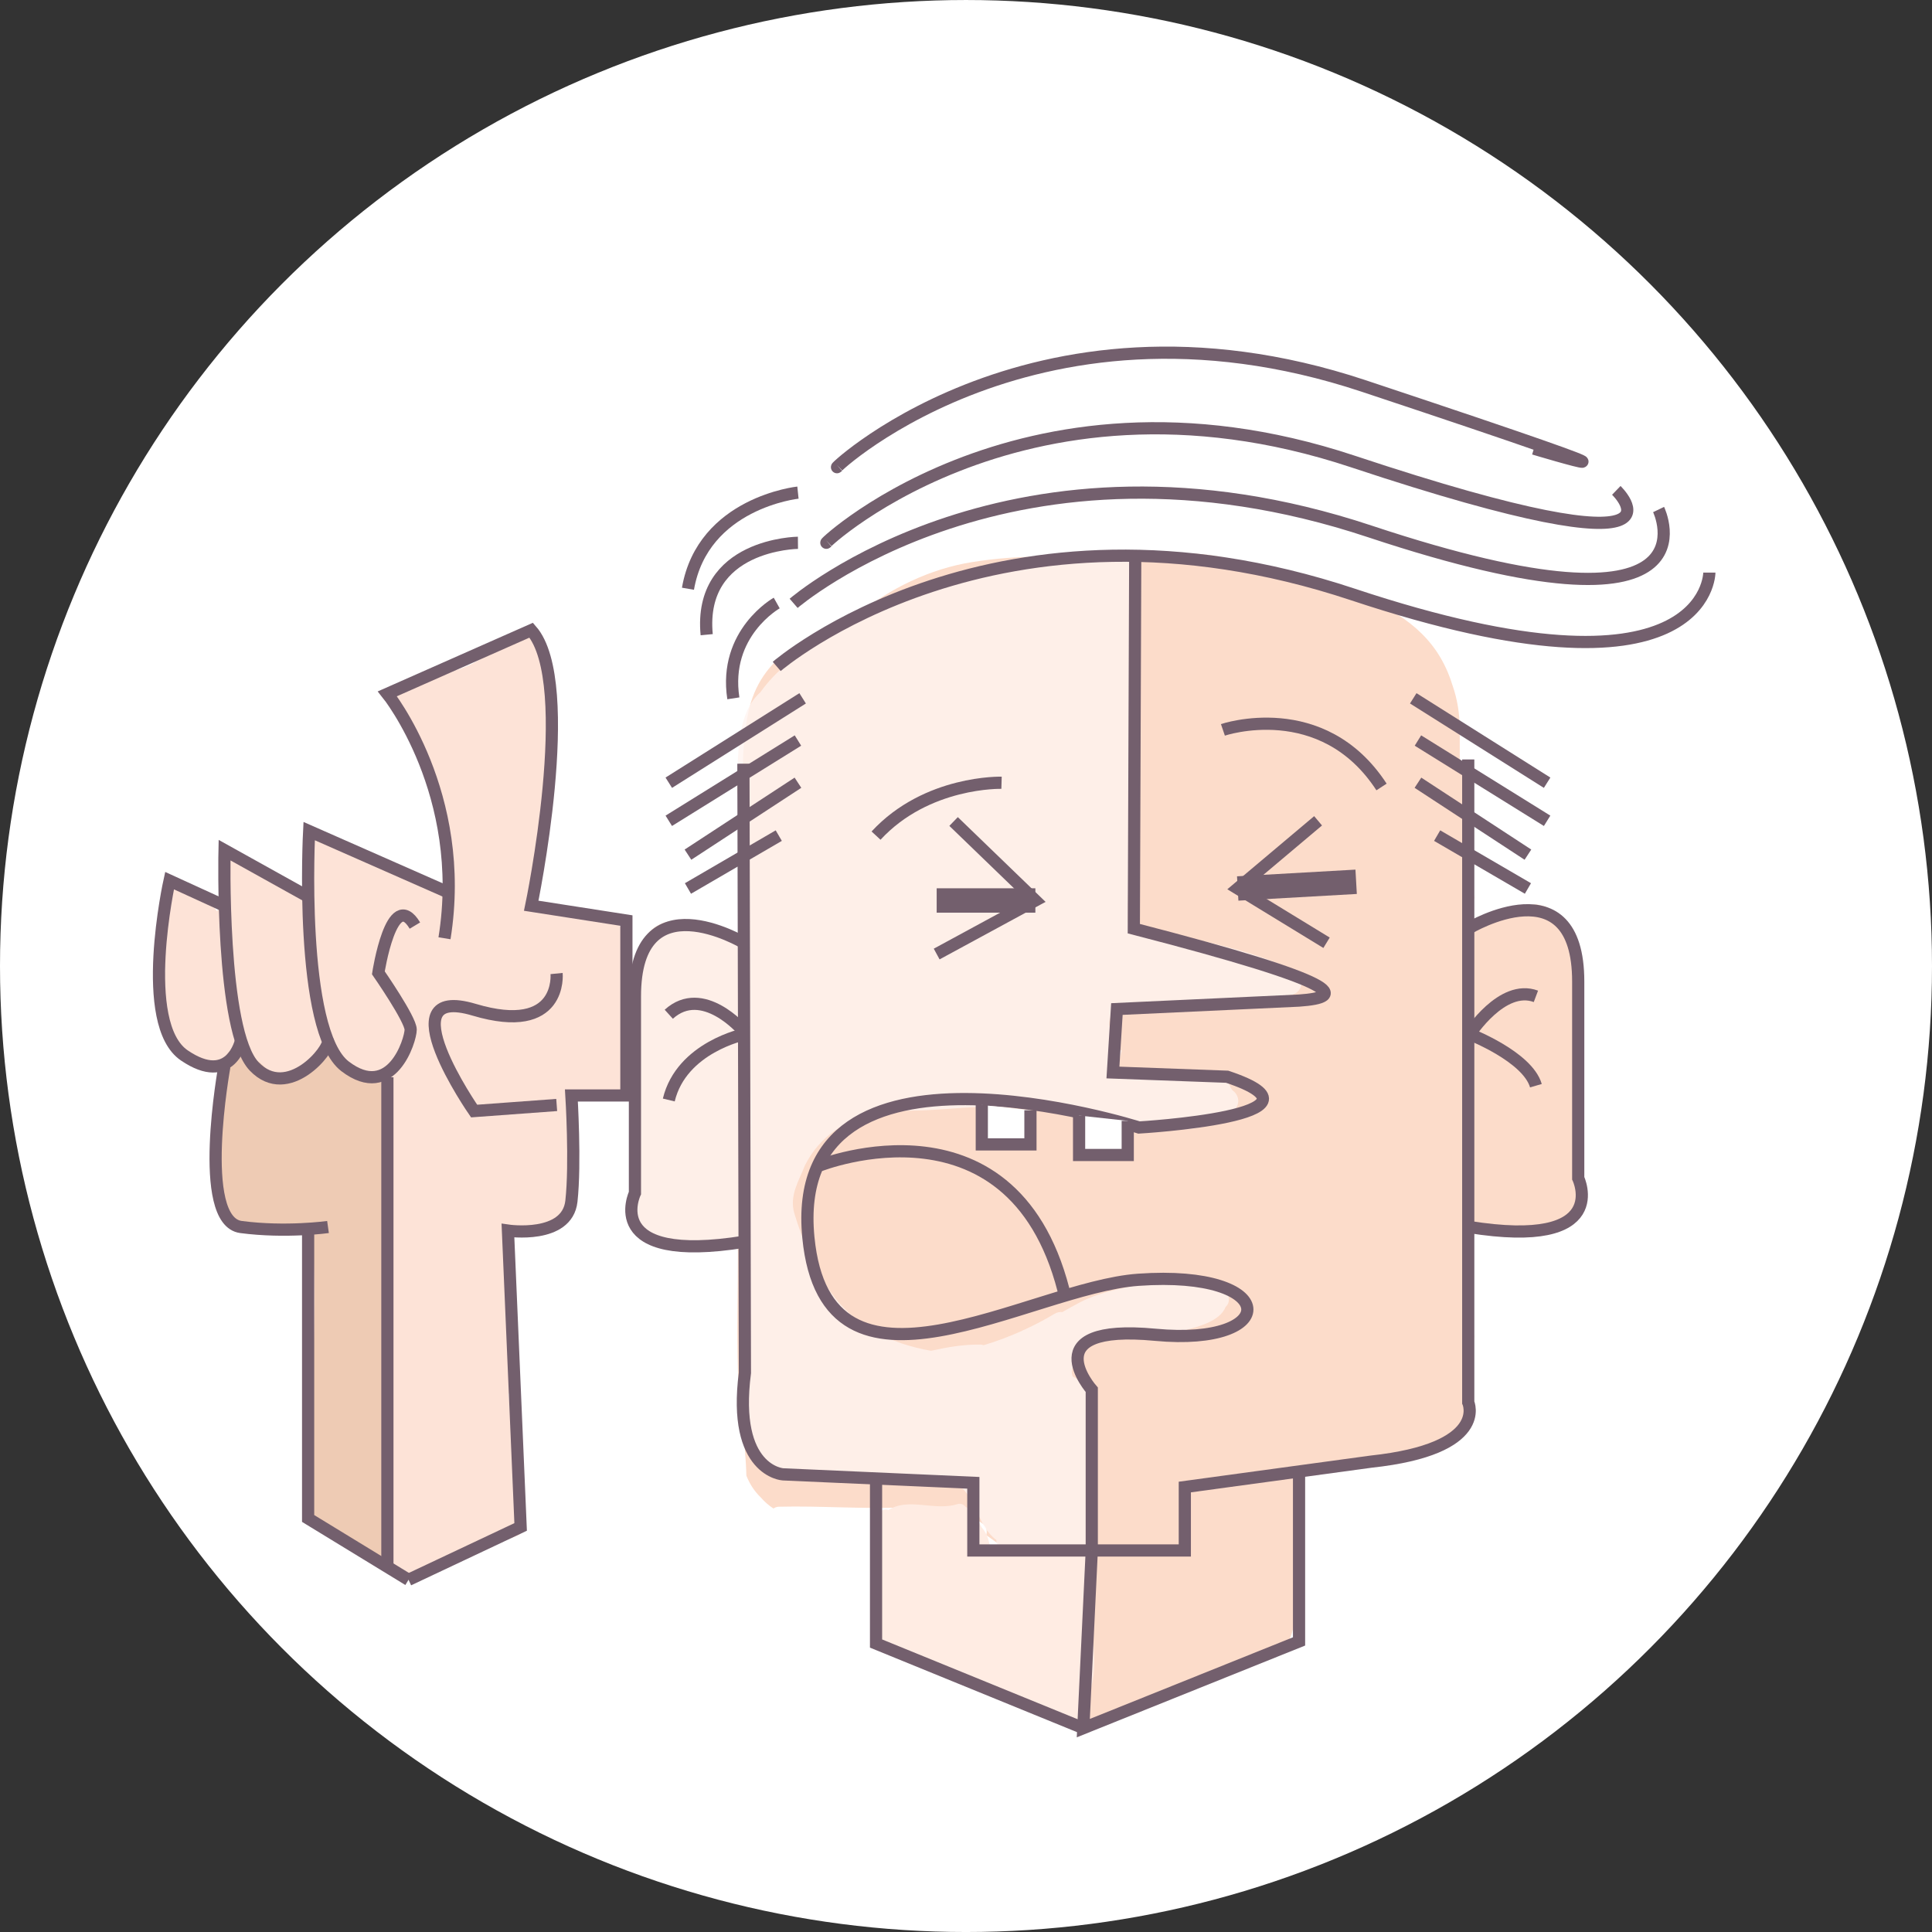 <?xml version="1.0" encoding="utf-8"?>
<!-- Generator: Adobe Illustrator 17.0.0, SVG Export Plug-In . SVG Version: 6.00 Build 0)  -->
<!DOCTYPE svg PUBLIC "-//W3C//DTD SVG 1.1//EN" "http://www.w3.org/Graphics/SVG/1.1/DTD/svg11.dtd">
<svg version="1.1" id="Layer_1" xmlns="http://www.w3.org/2000/svg" xmlns:xlink="http://www.w3.org/1999/xlink" x="0px" y="0px"
	 width="179.274px" height="179.274px" viewBox="0 0 179.274 179.274" enable-background="new 0 0 179.274 179.274"
	 xml:space="preserve">
<rect x="0" y="0" width="179.274" height="179.274" fill="#333333" stroke="none"/>
<g>
	<circle fill="#FFFFFF" cx="89.637" cy="89.638" r="89.637"/>
	<g>
		<path fill="#FCDCCA" d="M146.695,105.284c-0.046-0.585-0.079-1.174-0.086-1.765c-0.011-1.041,0.015-2.074,0.051-3.108
			c-0.09-1.451-0.191-2.899-0.316-4.349c-0.313-3.623,0.232-10.289-2.938-11.949c-0.277-0.075-0.558-0.138-0.84-0.195
			c-1.009,0.09-2.003,0.295-3.007,0.439c-0.202,0.128-0.438,0.21-0.702,0.21c-0.116,0-0.227-0.022-0.337-0.054
			c-0.064,0.155-0.155,0.292-0.265,0.406c-0.105,0.333-0.384,0.604-0.839,0.604c-0.061,0-0.114-0.009-0.169-0.018
			c-0.033,0.002-0.058,0.018-0.092,0.018c-0.938,0-1.123-1.135-0.58-1.619c0.076-0.201,0.156-0.4,0.234-0.6
			c-0.512-2.237-0.559-4.831,0.09-7.108c-0.401-1.899-0.873-3.779-1.445-5.632v-2.838c0-1.517-0.236-2.882-0.66-4.095
			c-0.264-0.879-0.631-1.759-1.145-2.634c-1.836-3.136-5.574-5.454-9.382-5.876c-0.406-0.124-0.81-0.244-1.197-0.356
			c-2.986-0.877-5.817-2.146-8.847-2.897c-3.615-0.899-7.443-0.521-11.217,0.135c-4.207-0.444-8.279-0.563-12.813,0.156
			c-3.854,0.613-7.56,2.405-10.676,4.904c-4.582,1.966-8.951,3.683-10.092,9.098c-0.42,1.991-0.523,4.125-0.488,6.298
			c-0.118,0.515-0.218,1.032-0.311,1.552c0.275,0.132,0.492,0.383,0.497,0.781c0.044,3.428-0.298,6.836-0.38,10.261
			c0.588,0.463,0.418,1.65-0.54,1.65c-0.374,0-0.614-0.189-0.753-0.438c-2.633-0.368-6.11-2.202-7.861,1.2
			c-0.787,1.532-1.107,3.129-1.238,4.769c0.094,0.132,0.165,0.284,0.176,0.483c0.014,0.296,0.021,0.597,0.035,0.894
			c0.061,0.113,0.098,0.251,0.095,0.414c-0.006,0.374-0.02,0.749-0.033,1.122c0.124,3.483,0.178,6.985,0.246,10.457
			c0.054,2.627-0.11,5.248,0.13,7.839c0.166,0.289,0.341,0.562,0.535,0.807c2.121,1.201,4.141,2.09,6.592,1.261
			c0.283-0.097,0.525-0.056,0.711,0.064c0.473-0.567,1.633-0.387,1.633,0.562c0,3.7-0.119,7.423,0,11.121
			c0.104,3.243,0.707,6.436,0.787,9.672c0.293,0.734,0.715,1.423,1.348,2.032c0.344,0.395,0.732,0.736,1.166,1.018
			c0.133-0.092,0.287-0.162,0.488-0.166c3.896-0.099,7.788,0.235,11.684,0.054c1.936-0.089,3.752-0.115,5.443,0.527
			c0.14-0.108,0.31-0.189,0.535-0.189c0.601,0,0.896,0.47,0.889,0.936c0.121,0.08,0.242,0.148,0.361,0.236
			c0.375,0.284,0.449,0.709,0.346,1.072c0.686,0.496,1.365,1.001,2.113,1.424c4.826,0.018,9.651,0.102,14.478-0.004
			c0.214-0.005,0.377,0.064,0.514,0.161c0.528-0.312,1.015-0.683,1.432-1.115c0.071-1.145,0.17-2.286,0.401-3.409
			c-0.03-0.119-0.055-0.238-0.095-0.359c-0.304-0.908,0.784-1.388,1.419-0.96c0.018,0.006,0.035,0.013,0.053,0.019
			c0.035-0.053,0.069-0.111,0.105-0.16c2.646-0.118,5.321-0.416,7.871-1.133c0.414,0.048,0.83,0.103,1.244,0.158
			c0.104-0.175,0.28-0.311,0.549-0.365c2.438-0.484,4.917-0.669,7.356-1.131c2.082-0.394,5.865-0.878,6.976-2.988
			c1.311-2.486,0.119-5.805,0.846-8.537c-0.292-2.531-0.484-5.264-0.094-7.794c-0.974-0.447-0.821-2.199,0.469-2.171
			c2.053,0.045,4.49,0.578,6.479-0.102c1.061-0.364,2.021-0.825,3.045-1.14v-0.001c-0.141-0.135-0.246-0.328-0.283-0.59
			C146.054,109.896,146.44,107.604,146.695,105.284z"/>
		<path opacity="0.8" fill="#FFF3F0" d="M120.22,90.129c-4.938-2.419-10.352-2.988-15.564-4.504
			c-0.043-4.334,0.365-8.672,0.824-13.01c-0.188-7.032,0.137-14.078,0.169-21.117c-3.756-0.049-7.464-0.245-11.195,0.307
			c-2.944,0.438-5.683,1.852-8.335,3.214c-4.392,1.104-8.64,2.578-12.018,5.48c-0.437,0.376-0.831,0.78-1.189,1.206
			c-0.858,0.718-1.652,1.553-2.367,2.546c-0.01,0.009-0.021,0.017-0.029,0.025c-2.279,2.067-1.965,6.205-2.178,8.943
			c-0.039,0.504,0.197,0.835,0.533,1.003c-0.473,3.339-0.287,6.771,0.586,9.899c-0.004,0.374,0.008,0.752,0.059,1.136
			c0.014,0.1,0.039,0.193,0.07,0.28c-0.565,0.547-1.109,1.116-1.607,1.732c-0.508-0.28-1.09-0.444-1.692-0.505
			c-1.565-1.379-4.326-0.975-5.711,0.41c-0.807,0.807-1.265,1.913-1.265,3.053c0,0.438,0.067,0.821,0.18,1.182
			c-0.609,2.225-0.34,4.312-0.278,6.823c0.042,1.717-0.292,3.438-0.302,5.158c-0.011,2.295,0.503,4.59,0.162,6.885
			c-0.072,0.483-0.066,0.941-0.006,1.374c-0.074,2.213,1.313,4.484,4.17,4.484c1.062,0,1.922-0.316,2.579-0.826
			c0.938,0.146,1.948,0.054,2.997-0.369c0.229-0.093,0.433-0.196,0.635-0.303c-0.536,2.785-0.963,5.283-0.543,8.352
			c0.207,1.53,0.352,3.118,0.504,4.715c-0.209,0.188-0.332,0.472-0.285,0.859c0.199,1.635-0.061,3.817,0.037,5.816
			c0.634,0.7,1.174,1.437,1.714,2.147c4.84,1.301,9.717,0.148,14.62,0.391c2.389,0.118,4.605,0.893,4.684,3.161
			c0.142,0.004,0.286,0.013,0.429,0.013c0.418,1.115,0.949,2.14,1.848,2.81c-0.024,0.607,0.352,1.233,1.134,1.233
			c0.427,0,0.728-0.189,0.916-0.455c1.608,0.156,3.194-0.007,4.806-0.143c0.19,0.2,0.461,0.334,0.821,0.334
			c1.032,0,1.359-1.084,0.989-1.782c-0.008-0.093-0.031-0.181-0.06-0.269c0.247-3.493,0.442-6.966-0.009-10.452
			c0.004-0.057,0.008-0.114,0.012-0.171c0.057-1.403-0.257-2.896-1.522-3.462c-0.252-0.568,0.03-1.1,0.624-1.584
			c0.026-0.596,0.428-1.054,0.965-1.22c0.257-0.477,0.809-0.702,1.326-0.642c0.949-0.46,2.006-0.533,3.135-0.362
			c0.206,0.03,0.381,0.13,0.528,0.264c1.263-0.204,2.519-0.435,3.763-0.746c1.192-0.299,3.323-0.825,3.842-2.173
			c0.618-0.55,0.219-1.549-0.521-1.858c-0.128-0.205-0.321-0.381-0.593-0.49c-0.523-0.212-1.049-0.358-1.573-0.456
			c-0.102-0.036-0.208-0.054-0.321-0.047c-1.836-0.265-3.651,0.11-5.347,0.865c-0.063,0.009-0.126,0.018-0.188,0.031
			c-1.676,0.347-3.403,0.72-4.937,1.513c-0.568,0.293-1.121,0.61-1.673,0.926c-0.23-0.032-0.481,0.011-0.737,0.166
			c-0.873,0.527-1.811,1.021-2.788,1.471c-0.094,0.031-0.183,0.069-0.259,0.122c-1.125,0.506-2.303,0.949-3.514,1.31
			c-0.098-0.031-0.197-0.053-0.303-0.055c-1.58-0.021-3.079,0.242-4.576,0.576c-3.77-0.658-7.229-2.333-9.475-5.683
			c-1.425-2.124-2.486-4.638-3.213-7.068c-0.497-1.66,0.463-3.097,0.975-4.439c1.352-2.711,3.754-4.226,6.527-4.886
			c0.027-0.006,0.046-0.021,0.071-0.027c0.12,0.041,0.251,0.069,0.401,0.069c0.349,0,0.612-0.127,0.801-0.317
			c2.342,0.182,4.738-0.052,7.061-0.211c4.799-0.328,9.459,0.657,14.24,0.79c3.397,1.606,8.486,1.885,10.785-0.606
			c0.543-0.589,0.379-1.397-0.22-1.8c-0.046-0.093-0.102-0.179-0.171-0.256c-0.113-0.466-0.476-0.864-1.096-0.87
			c-3.179-0.037-6.341-0.396-9.518-0.49c0.188-0.689,0.355-1.385,0.521-2.079c-0.563-0.162-0.985-0.683-0.986-1.291
			c0-0.141-0.003-0.281-0.015-0.421c-0.016,0.002-0.066-0.226-0.002-0.085c0-0.001,0-0.003,0-0.003
			c-0.294-0.67-0.192-1.434,0.488-1.834c0.423-0.247,1.046-0.229,1.471,0.055c0.016-0.054,0.03-0.107,0.048-0.159
			c2.344,0.145,4.562-0.319,6.946-0.628c2.646-0.341,5.291-0.193,7.902-0.827C120.889,92.05,121.142,90.58,120.22,90.129z"/>
		<path fill="#FCDCCA" d="M119.886,136.676c-0.231,0-0.402,0.089-0.529,0.216c-0.254-0.133-0.554-0.216-0.91-0.216
			c-0.59,0-1.035,0.218-1.35,0.546c-1.375,0.244-2.745,0.524-4.1,0.856c-0.087,0.021-0.174,0.046-0.26,0.07
			c-0.305-0.259-0.711-0.426-1.225-0.426c-1.734,0-2.279,1.844-1.637,3.003c-0.037,0.298-0.031,0.621,0.033,0.982
			c0.066,0.377,0.213,0.671,0.403,0.913c0.019,0.271,0.046,0.544,0.074,0.816c-0.819,0.417-1.724,0.813-2.612,0.846
			c-0.898,0.033-1.808-0.145-2.711-0.144c-0.174,0-0.345,0.014-0.514,0.034c-0.164-0.033-0.324-0.065-0.496-0.101
			c-0.496-0.098-0.927-0.012-1.291,0.173c-0.348-0.562-1.43-0.429-1.455,0.413c-0.148,5.04-1.922,9.959-0.758,14.991
			c0.09,0.385,0.58,0.702,0.967,0.549c2.898-1.154,5.611-2.679,8.548-3.752c1.906-0.695,3.737-1.474,5.466-2.477
			c0.913-0.145,1.801-0.31,2.625-0.543c1.543-0.435,1.916-2.144,1.992-3.535c0.195-3.532-0.171-7.064,0.132-10.599
			c0.001-0.013-0.003-0.026-0.001-0.039c0.039-0.177,0.064-0.357,0.061-0.536c0.008-0.195-0.019-0.392-0.063-0.582
			C120.866,137.787,120.742,136.676,119.886,136.676z"/>
		<path fill="#FFECE3" d="M100.182,158.531c2.358-2.442,0.999-7.42,0.669-10.85c0.125-0.278,0.195-0.59,0.195-0.932
			c0-0.23-0.051-0.46-0.123-0.683c0.094-0.206,0.174-0.427,0.278-0.621c0.155-0.294,0.104-0.569-0.038-0.784
			c0.01-0.558-0.58-0.861-1.039-0.725c-0.298-0.085-0.639-0.003-0.845,0.234c-2.196-0.241-4.392-0.3-6.606-0.301
			c-0.088,0-0.156,0.026-0.229,0.048c-0.273-0.16-0.48-0.401-0.646-0.677c-0.097-0.574-0.341-1.107-0.734-1.546
			c-0.29-0.602-0.617-1.178-1.108-1.65c-0.107-0.104-0.225-0.166-0.343-0.197c-0.163-0.239-0.448-0.383-0.813-0.267
			c-2.044,0.653-4.549-0.662-6.354,0.545c-0.074-0.023-0.148-0.049-0.24-0.049c-0.645,0-0.875,0.634-0.699,1.096
			c-0.916,1.665-0.473,4.436-0.545,6.184c-0.054,1.334-0.471,4.229,0.848,5.173c0.84,0.602,1.916,0.903,3.022,1.115
			c1.713,0.857,3.647,1.277,5.39,2.189c2.516,1.316,5.174,3.293,8.14,3.216c0.177,0.195,0.36,0.385,0.56,0.554
			c0.609,0.515,1.469,0.027,1.313-0.764C100.212,158.738,100.2,158.635,100.182,158.531z"/>
		<g>
			<path fill="none" stroke="#735F6D" stroke-width="1.131" stroke-miterlimit="10" d="M136.241,50.849"/>
			<path fill="none" stroke="#735F6D" stroke-width="1.131" stroke-miterlimit="10" d="M105.339,52.03l-0.129,34.143
				c19.721,5.096,19.761,6.359,15.331,6.673L103.64,93.63l-0.369,5.89l10.598,0.392c10.793,3.604-8.176,4.711-8.176,4.711
				s-32.693-10.433-30.682,10.205c1.662,17.073,20.449,4.644,30.615,3.925c13.217-0.936,13.217,6.205,1.57,5.103
				c-11.359-1.076-5.889,5.103-5.889,5.103v14.914"/>
			<path fill="none" stroke="#735F6D" stroke-width="1.131" stroke-miterlimit="10" d="M136.241,70.473v59.662
				c0,0,1.962,4.316-9.028,5.495l-17.271,2.354v5.887h-8.635"/>
			<path fill="none" stroke="#735F6D" stroke-width="1.131" stroke-miterlimit="10" d="M101.308,143.871h-10.99v-6.279
				l-17.663-0.784c0,0-4.722-0.269-3.532-9.421l-0.141-56.522"/>
			<polyline fill="none" stroke="#735F6D" stroke-width="1.131" stroke-miterlimit="10" points="88.485,76.229 96.074,83.557 
				86.916,88.527 			"/>
			
				<line fill="none" stroke="#735F6D" stroke-width="2.262" stroke-miterlimit="10" x1="96.074" y1="83.557" x2="86.916" y2="83.557"/>
			<polyline fill="none" stroke="#735F6D" stroke-width="1.131" stroke-miterlimit="10" points="122.308,76.164 114.85,82.444 
				123.093,87.481 			"/>
			
				<line fill="none" stroke="#735F6D" stroke-width="2.262" stroke-miterlimit="10" x1="114.85" y1="82.444" x2="125.839" y2="81.823"/>
			<path fill="none" stroke="#735F6D" stroke-width="1.131" stroke-miterlimit="10" d="M92.935,72.633
				c0,0-6.934-0.197-11.645,4.905"/>
			<path fill="none" stroke="#735F6D" stroke-width="1.131" stroke-miterlimit="10" d="M113.476,67.726
				c0,0,9.224-3.14,14.719,5.299"/>
			<path fill="none" stroke="#735F6D" stroke-width="1.131" stroke-miterlimit="10" d="M69.024,87.481
				c0,0-10.107-6.018-10.107,4.972c0,10.991,0,18.252,0,18.252s-3.2,6.673,10.176,4.514"/>
			<path fill="none" stroke="#735F6D" stroke-width="1.131" stroke-miterlimit="10" d="M136.34,86.107
				c0,0,10.106-6.018,10.106,4.972c0,10.991,0,18.252,0,18.252s3.2,6.673-10.175,4.515"/>
			<path fill="none" stroke="#735F6D" stroke-width="1.131" stroke-miterlimit="10" d="M136.376,95.965
				c0,0,3.006-4.689,6.144-3.512"/>
			<path fill="none" stroke="#735F6D" stroke-width="1.131" stroke-miterlimit="10" d="M136.376,95.965c0,0,5.36,2.077,6.144,4.778
				"/>
			<path fill="none" stroke="#735F6D" stroke-width="1.131" stroke-miterlimit="10" d="M68.934,95.616c0,0-3.736-4.357-6.876-1.502
				"/>
			<path fill="none" stroke="#735F6D" stroke-width="1.131" stroke-miterlimit="10" d="M69.093,95.965c0,0-5.857,1.199-7.035,6.105
				"/>
			<polyline fill="none" stroke="#735F6D" stroke-width="1.131" stroke-miterlimit="10" points="101.308,143.871 100.522,160.357 
				120.541,152.311 120.541,136.539 			"/>
			<polyline fill="none" stroke="#735F6D" stroke-width="1.131" stroke-miterlimit="10" points="100.522,160.357 81.29,152.507 
				81.29,137.592 			"/>
			<polyline fill="#FFFFFF" stroke="#735F6D" stroke-width="1.131" stroke-miterlimit="10" points="104.645,104.006 
				104.645,107.173 100.131,107.173 100.131,103.515 			"/>
			<polyline fill="#FFFFFF" stroke="#735F6D" stroke-width="1.131" stroke-miterlimit="10" points="95.617,103.023 95.617,106.191 
				91.103,106.191 91.103,102.534 			"/>
			<path fill="none" stroke="#735F6D" stroke-width="1.131" stroke-miterlimit="10" d="M76.048,108.151
				c0,0,18.391-7.311,22.854,12.448"/>
			
				<line fill="none" stroke="#735F6D" stroke-width="1.131" stroke-miterlimit="10" x1="74.478" y1="64.799" x2="62.058" y2="72.63"/>
			
				<line fill="none" stroke="#735F6D" stroke-width="1.131" stroke-miterlimit="10" x1="74.043" y1="68.715" x2="62.058" y2="76.164"/>
			
				<line fill="none" stroke="#735F6D" stroke-width="1.131" stroke-miterlimit="10" x1="74.043" y1="72.63" x2="63.837" y2="79.305"/>
			
				<line fill="none" stroke="#735F6D" stroke-width="1.131" stroke-miterlimit="10" x1="72.263" y1="77.538" x2="63.837" y2="82.444"/>
			
				<line fill="none" stroke="#735F6D" stroke-width="1.131" stroke-miterlimit="10" x1="131.138" y1="64.799" x2="143.56" y2="72.63"/>
			
				<line fill="none" stroke="#735F6D" stroke-width="1.131" stroke-miterlimit="10" x1="131.573" y1="68.715" x2="143.56" y2="76.164"/>
			
				<line fill="none" stroke="#735F6D" stroke-width="1.131" stroke-miterlimit="10" x1="131.573" y1="72.63" x2="141.779" y2="79.305"/>
			
				<line fill="none" stroke="#735F6D" stroke-width="1.131" stroke-miterlimit="10" x1="133.355" y1="77.538" x2="141.779" y2="82.444"/>
			<path fill="none" stroke="#735F6D" stroke-width="1.131" stroke-miterlimit="10" d="M72.073,61.838
				c0,0,20.402-17.662,53.473-6.674c33.068,10.992,33.068-2.031,33.068-2.031"/>
			<path fill="none" stroke="#735F6D" stroke-width="1.131" stroke-miterlimit="10" d="M153.904,47.28
				c0,0,6.28,13.022-26.788,2.033c-33.07-10.991-53.473,6.672-53.473,6.672"/>
			<path fill="none" stroke="#735F6D" stroke-width="1.131" stroke-miterlimit="10" d="M76.782,50.283
				c-1.746,1.513,17.441-17.868,48.764-7.457c33.068,10.988,24.434,2.677,24.434,2.677"/>
			<path fill="none" stroke="#735F6D" stroke-width="1.131" stroke-miterlimit="10" d="M77.771,43.27
				c-1.748,1.514,17.439-17.866,48.761-7.457c33.069,10.99,15.8,5.818,15.8,5.818"/>
			<path fill="none" stroke="#735F6D" stroke-width="1.131" stroke-miterlimit="10" d="M72.073,55.955c0,0-4.957,2.777-4.024,8.844
				"/>
			<path fill="none" stroke="#735F6D" stroke-width="1.131" stroke-miterlimit="10" d="M74.043,50.367c0,0-9.269,0.088-8.468,8.527
				"/>
			<path fill="none" stroke="#735F6D" stroke-width="1.131" stroke-miterlimit="10" d="M74.043,45.711c0,0-8.818,0.928-10.206,8.92
				"/>
		</g>
		<path fill="#FDE3D7" d="M58.617,98.806c-0.015-3.871-0.217-7.727-0.589-11.579c-0.164-1.712-1.771-2.446-3.064-2.203
			c-0.186-0.107-0.387-0.202-0.627-0.264c-1.612-0.416-3.216-0.63-4.832-0.636c0.435-2.02,0.867-4.04,1.178-6.084
			c0.286-1.878,0.055-3.713,0.01-5.538c0.668-0.756,0.914-1.778,0.342-2.753c-0.038-0.065-0.09-0.123-0.137-0.185
			c0.089-0.445,0.208-0.891,0.374-1.337c0.243-0.654,0.183-1.217-0.054-1.671c0.225-1.98,0.232-3.964-0.338-5.861
			c-0.346-1.144-1.674-2.104-2.898-1.646c-1.348,0.505-2.435,1.222-3.331,2.081c-0.357,0.194-0.713,0.39-1.072,0.583
			c-0.302,0.129-0.609,0.249-0.916,0.369c-1.023,0.261-2.025,0.535-2.893,0.97c-0.107,0.053-0.193,0.117-0.271,0.187
			c-0.346,0.125-0.69,0.248-1.031,0.379c-0.471,0.062-0.95,0.084-1.439,0.058c-0.076-0.004-0.146,0.003-0.214,0.011
			c-0.053,0.493-0.447,0.751-0.868,0.747c-0.046,0.161-0.059,0.333-0.041,0.504c0.114-0.055,0.247-0.089,0.403-0.089
			c0.709,0,0.984,0.654,0.848,1.184c0.04,0,0.081,0,0.121,0.001c0.117,0.113,0.26,0.19,0.424,0.225
			c1.342,3.626,2.838,7.181,3.458,10.999c0.081,1.687,0.13,3.375,0.155,5.065c-0.541-0.314-1.119-0.586-1.726-0.822
			c-2.155-0.842-5.175-1.089-6.979-2.613c-0.576-0.485-1.216-0.636-1.816-0.567c-0.172-0.031-0.348-0.042-0.521-0.04
			c-0.087-0.108-0.165-0.224-0.262-0.325c-0.546-0.574-1.255-0.395-1.662,0.063c0.068,0.124,0.117,0.266,0.114,0.443
			c-0.01,1.048-0.121,2.092-0.13,3.14c-0.003,0.273-0.109,0.478-0.262,0.624c0.011,0.2,0.023,0.4,0.026,0.602
			c-0.025,0.104-0.045,0.21-0.057,0.32c-0.17,0.029-0.322,0.076-0.471,0.131c-0.114-0.135-0.227-0.27-0.337-0.4
			c-0.036-0.042-0.073-0.081-0.108-0.122c-0.127-0.179-0.261-0.355-0.403-0.529c-0.226-0.278-0.474-0.471-0.728-0.599
			c-0.344-0.28-0.711-0.532-1.128-0.716c-0.36-0.159-0.708-0.135-1.001-0.005c-0.238-0.207-0.48-0.407-0.723-0.596
			c-0.168-0.13-0.346-0.204-0.524-0.24c-0.083-0.171-0.174-0.337-0.274-0.503c-0.467-0.765-1.364-0.662-1.862-0.185
			c0.008,0.506,0.104,0.942,0.398,1.36c0.229,0.324,0.14,0.771-0.105,1.063c0.04,0.12,0.088,0.236,0.118,0.359
			c-0.002,0.134,0.022,0.269,0.082,0.399c0.076,0.399,0.128,0.802,0.149,1.212c-0.386,0.175-0.74,0.429-1.007,0.769
			c-0.103-0.128-0.187-0.277-0.249-0.496c-0.396-1.395-1.677-1.894-2.824-1.59c-0.19-0.201-0.461-0.335-0.82-0.335
			c-1.074,0-1.385,1.178-0.937,1.866c-0.842,1.727-0.393,4.091,0.018,5.825c0.004,0.02,0.01,0.042,0.015,0.062
			c-0.212,2.156-0.187,4.4,0.74,6.372c0.447,0.951,1.105,1.485,1.86,1.726c0.994,0.978,2.193,1.452,3.419,0.867
			c-0.003,0.055-0.016,0.101-0.011,0.16c0.117,1.549-0.673,2.816-1.174,4.229c-0.399,1.128-0.277,2.456-0.123,3.609
			c0.031,0.236,0.08,0.469,0.133,0.701c-0.081,0.528-0.143,1.056-0.152,1.576c-0.054,2.859,1.283,4.067,3.141,4.555
			c0.283,0.23,0.635,0.275,0.961,0.189c1.342,0.184,2.853,0.111,4.279,0.056c0.084-0.003,0.157-0.022,0.236-0.032
			c0.005,0.128,0.016,0.26,0.045,0.396c0.193,0.943,0.323,1.893,0.427,2.843c-0.302,7.423-1.3,14.837-0.254,22.226
			c-0.079,0.304-0.03,0.622,0.134,0.893c0.017,0.095,0.026,0.19,0.043,0.285c0.111,0.642,0.594,0.889,1.087,0.846
			c1.172,1.685,2.994,2.894,5.441,3.598c0.043,0.013,0.083,0.016,0.125,0.024c0.183,0.3,0.499,0.518,0.958,0.518h0.645
			c0.159,0.7,0.908,1.29,1.717,0.82c2.826-1.639,5.893-2.674,8.943-3.806c0.815-0.303,0.951-1.191,0.65-1.785
			c-0.003-0.26-0.097-0.529-0.327-0.772c-0.098-0.102-0.17-0.217-0.255-0.326c-0.084-3.434-0.539-6.866-0.815-10.29
			c0.083-0.112,0.152-0.244,0.195-0.405c0.569-2.102,0.449-4.243,0.436-6.397c-0.004-0.545-0.311-0.892-0.7-1.045
			c0.01-0.112,0.017-0.224,0.028-0.335c0.043-0.142,0.055-0.278,0.045-0.411c0.082-0.672,0.196-1.344,0.328-2.015
			c-0.063-1.217-0.094-2.436-0.099-3.653c-0.005-0.963,1.194-1.131,1.653-0.53c0.389-0.124,0.764-0.3,1.115-0.523
			c0.893-0.38,1.662-1.021,2.193-2.048c0.986-1.906,0.803-4.213,0.645-6.396c0-0.068,0.002-0.138,0.003-0.205
			c0.002-0.739-0.008-1.478-0.007-2.217c0-0.031,0.002-0.079,0.004-0.137c-0.426-0.51-0.199-1.526,0.679-1.556
			c1.381-0.045,2.749,0.056,4.115,0.201c0.696-0.497,0.887-1.362,0.689-2.183C58.575,99.288,58.618,99.062,58.617,98.806z"/>
		<path fill="#EECBB4" d="M35.667,143.58c-0.021-0.007-0.039-0.016-0.061-0.022c0.02-0.066,0.046-0.126,0.049-0.203
			c0.081-2.178,0.032-4.354-0.037-6.531c0.398-8.91,0.447-17.828,0.44-26.749c0.067-2.387,0.374-4.752,0.186-7.147
			c-0.026-0.335-0.097-0.642-0.194-0.925c-0.001-0.412-0.002-0.823-0.002-1.234c0-0.813-1.001-0.962-1.4-0.47
			c-0.621-0.36-1.349-0.499-2.049-0.403c-0.287-0.244-0.583-0.479-0.87-0.726c0.029-0.055,0.065-0.107,0.09-0.164
			c0.297-0.64-0.277-1.21-0.796-1.186c-0.341-0.207-0.844-0.212-1.148,0.196c-1.08,1.449-2.681,2.011-4.393,2.133
			c-0.82-1.277-2.086-2.281-3.551-2.689c-0.659-0.183-1.049,0.441-0.944,0.953c-0.056,0.179-0.054,0.382,0.058,0.593
			c0.023,0.045,0.042,0.094,0.064,0.14c-0.252,3.362-2.314,10.565,0.04,13.305c0.601,0.79,1.622,1.369,2.536,1.27
			c0.047-0.004,0.095-0.003,0.143-0.008c0.332,0.227,0.672,0.438,1.053,0.569c0.562,0.192,1.057,0.16,1.498-0.019
			c0.901,0.149,1.738,0.186,2.613,0.094c0.061,1.372,0.134,2.741,0.175,4.095c0.203,6.864-0.712,13.718-0.575,20.588
			c0.03,1.578,1.01,2.534,2.184,2.881c1.192,1.442,2.653,2.657,4.476,3.174C36.227,145.371,36.64,143.855,35.667,143.58z"/>
		<g>
			<path fill="none" stroke="#735F6D" stroke-width="1.131" stroke-miterlimit="10" d="M37.909,146.593l10.402-4.906l-1.178-27.496
				c0,0,5.494,0.807,5.889-2.727c0.392-3.533,0-9.813,0-9.813h5.102V85.419l-8.83-1.374c0,0,4.316-20.663,0-25.569L35.947,64.38
				c0,0,7.458,9.273,5.299,22.684"/>
			<path fill="none" stroke="#735F6D" stroke-width="1.131" stroke-miterlimit="10" d="M41.626,82.822l-12.939-5.703
				c0,0-0.982,18.542,3.336,21.831c4.318,3.29,6.084-2.445,6.084-3.405c0-0.958-2.998-5.276-2.998-5.276s1.232-7.981,3.391-4.383"/>
			<path fill="none" stroke="#735F6D" stroke-width="1.131" stroke-miterlimit="10" d="M28.604,83.209l-7.769-4.323
				c0,0-0.392,16.775,2.748,20.064c3.14,3.29,7.116-1.643,6.839-2.389"/>
			<path fill="none" stroke="#735F6D" stroke-width="1.131" stroke-miterlimit="10" d="M20.821,84.045l-5.088-2.329
				c0,0-2.944,13.288,1.374,16.22c4.317,2.931,5.255-1.379,5.255-1.379"/>
			<path fill="none" stroke="#735F6D" stroke-width="1.131" stroke-miterlimit="10" d="M20.821,98.95
				c0,0-2.623,14.354,1.541,14.907c4.165,0.55,8.074,0,8.074,0"/>
			<path fill="none" stroke="#735F6D" stroke-width="1.131" stroke-miterlimit="10" d="M51.647,90.336c0,0,0.574,5.813-7.653,3.359
				c-8.229-2.454,0,9.402,0,9.402l7.663-0.563"/>
			<polyline fill="none" stroke="#735F6D" stroke-width="1.131" stroke-miterlimit="10" points="28.591,114.028 28.591,140.902 
				37.909,146.593 			"/>
		</g>
		
			<line fill="none" stroke="#735F6D" stroke-width="1.131" stroke-miterlimit="10" x1="35.947" y1="99.959" x2="35.947" y2="145.395"/>
	</g>
</g>
</svg>
